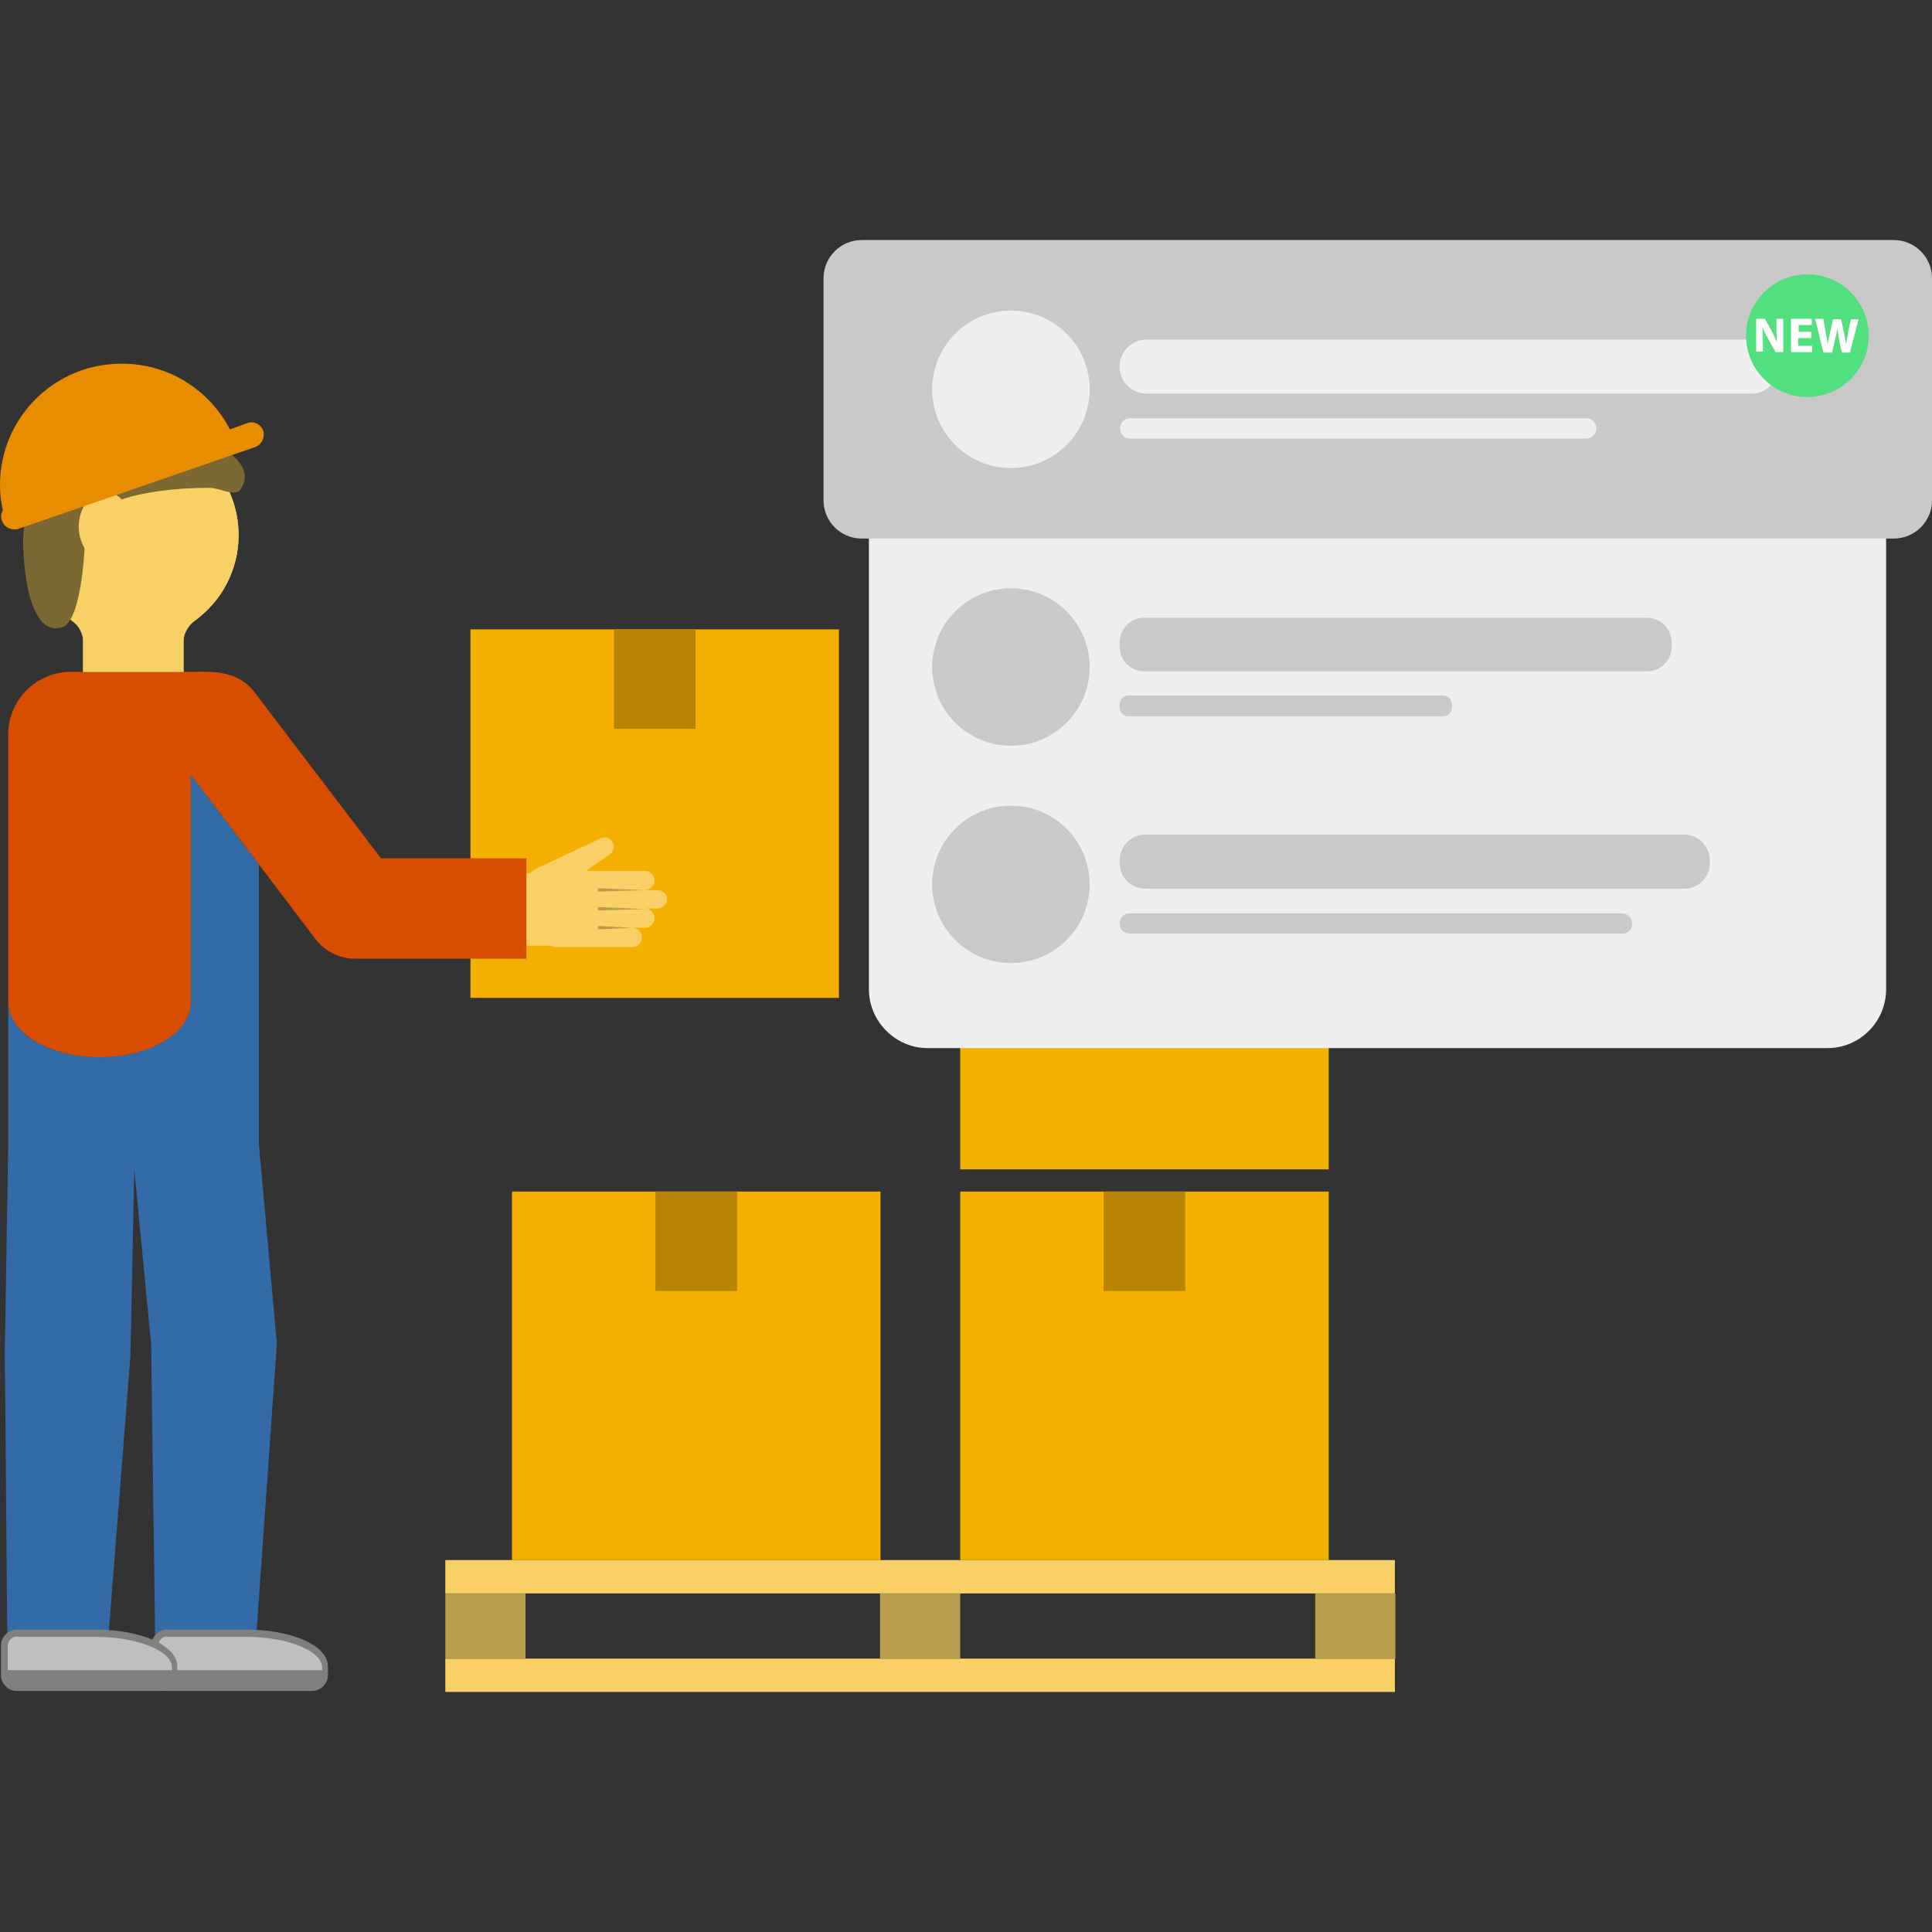 <?xml version="1.0" encoding="utf-8"?>
<!-- Generator: Adobe Illustrator 22.1.0, SVG Export Plug-In . SVG Version: 6.00 Build 0)  -->
<svg version="1.1" id="Layer_1" xmlns="http://www.w3.org/2000/svg" xmlns:xlink="http://www.w3.org/1999/xlink" x="0px" y="0px"
	 viewBox="0 0 400 400" style="enable-background:new 0 0 400 400;" xml:space="preserve">
<rect x="0" y="0" width="400" height="400" fill="#333333" stroke="none"/>
<style type="text/css">
	.st0{fill:#F3B000;}
	.st1{fill:#B68400;}
	.st2{fill:#F8D066;}
	.st3{fill:#BA9C4D;}
	.st4{fill:#336BA8;}
	.st5{fill:#D84E00;}
	.st6{fill:#BFBFBF;}
	.st7{fill:#808080;}
	.st8{fill:#7C6833;}
	.st9{fill:#E88D00;}
	.st10{fill:#EFEFEF;}
	.st11{fill:#C9C9C9;}
	.st12{fill:#51E07D;}
	.st13{fill:#FFFFFF;}
</style>
<g>
	<g>
		<g>
			<g>
				<g>
					<g>
						<g>
							<rect x="106" y="246.7" class="st0" width="76.3" height="76.3"/>
						</g>
						<rect x="135.7" y="246.7" class="st1" width="16.9" height="20.6"/>
					</g>
					<g>
						<g>
							<rect x="198.8" y="246.7" class="st0" width="76.3" height="76.3"/>
						</g>
						<rect x="228.5" y="246.7" class="st1" width="16.9" height="20.6"/>
					</g>
				</g>
				<g>
					<g>
						<rect x="198.8" y="165.8" class="st0" width="76.3" height="76.3"/>
					</g>
					<rect x="228.5" y="165.8" class="st1" width="16.9" height="20.6"/>
				</g>
			</g>
			<g>
				<rect x="92.2" y="323" class="st2" width="196.6" height="6.9"/>
				<rect x="92.2" y="343.4" class="st2" width="196.6" height="6.9"/>
				<rect x="182.2" y="329.9" class="st3" width="16.6" height="13.5"/>
				<g>
					<rect x="92.2" y="329.9" class="st3" width="16.6" height="13.5"/>
					<rect x="272.3" y="329.9" class="st3" width="16.6" height="13.5"/>
				</g>
			</g>
		</g>
		<g>
			<g>
				<rect x="97.4" y="130.3" class="st0" width="76.3" height="76.3"/>
			</g>
			<rect x="127.1" y="130.3" class="st1" width="16.9" height="20.6"/>
		</g>
		<path class="st4" d="M53.7,179.1l-14.2-18.7v47.1c0,6.3-8.5,11.4-18.9,11.4c-10.5,0-18.9-5.1-18.9-11.4v29.4L1,279.8l0.5,58.3
			c0,1.4,1.2,2.6,2.6,2.6h15.6c1.4,0,2.7-1.2,2.8-2.6l4.5-57.3c0-0.1,0-0.2,0-0.3l0.8-38.4l3.5,36.3l0.8,59.7c0,1.4,1.2,2.6,2.6,2.6
			h15.6c1.4,0,2.7-1.2,2.8-2.6l4.2-59.6c0-0.6,0-1.2-0.1-1.7l-3.6-39.9V179.1z"/>
		<g>
			<path class="st5" d="M1.4,337.7C1.5,339.1,1.5,339.1,1.4,337.7L1,279.8L1.4,337.7z"/>
			<path class="st5" d="M32.1,337.7C32.1,339.1,32.1,339.1,32.1,337.7l-0.8-59.2L32.1,337.7z"/>
			<path class="st5" d="M22.5,337.7l4.5-56.8L22.5,337.7C22.4,339.1,22.4,339.1,22.5,337.7z"/>
			<path class="st5" d="M78.8,177.6l-26.2-34.4c-2.4-3.2-6.2-4.1-10-4.1c-0.6-0.1-1.3,0-1.9,0h-26c-7.2,0-13,5.8-13,13v55.4
				c0,6.3,8.5,11.4,18.9,11.4c10.5,0,18.9-5.1,18.9-11.4v-47.1l14.2,18.7l11.6,15.3c2,2.6,5,4.1,8.3,4.1H109v-20.8H78.8z"/>
			<path class="st5" d="M53.1,337.7l4.2-59.1L53.1,337.7C53,339.1,53,339.1,53.1,337.7z"/>
		</g>
		<g>
			<path class="st2" d="M136.1,184.3l-2.6,0c1.1,0,2-0.9,2-2c0-1.1-0.9-2-2-2h-12.2l4.9-3.4c0.8-0.5,1.1-1.6,0.7-2.4
				c-0.5-1-1.6-1.4-2.6-0.9l-13.4,6.3c-0.2,0.1-0.3,0.2-0.5,0.3c-0.2,0.2-0.4,0.4-0.6,0.6H109v15h5.1c0.3,0.2,0.6,0.3,1,0.3h15.8
				c1.1,0,2-0.9,2-2c0-1.1-0.9-2-2-2h2.6c1.1,0,2-0.9,2-2c0-1.1-0.9-2-2-2h2.6c1.1,0,2-0.9,2-2C138.1,185.1,137.2,184.3,136.1,184.3
				z"/>
			<polygon class="st3" points="133.5,184.3 123.8,184.6 123.8,183.9 			"/>
			<polygon class="st3" points="133.5,188.2 123.8,188.5 123.8,187.8 			"/>
			<polygon class="st3" points="130.9,192.1 123.8,192.4 123.8,191.7 			"/>
		</g>
		<g>
			<g>
				<path class="st6" d="M34.7,349.4c-1.4,0-2.6-1.2-2.6-2.6v-6.1c0-1.4,1.2-2.6,2.6-2.6c0,0,7.3,0,16.3,0c9,0,16.3,3.1,16.3,6.9
					v1.7c0,1.4-1.2,2.6-2.6,2.6H34.7z"/>
				<path class="st7" d="M64.6,350.1h-30c-1.8,0-3.3-1.5-3.3-3.3v-6.1c0-1.8,1.5-3.3,3.3-3.3H51c9.5,0,16.9,3.3,16.9,7.6v1.7
					C67.9,348.6,66.4,350.1,64.6,350.1z M34.7,338.8c-1.1,0-2,0.9-2,2v6.1c0,1.1,0.9,2,2,2h30c1.1,0,2-0.9,2-2v-1.7
					c0-3.4-7.2-6.3-15.6-6.3H34.7z"/>
			</g>
			<path class="st7" d="M32.1,345.8v1c0,1.4,1.2,2.6,2.6,2.6h30c1.4,0,2.6-1.2,2.6-2.6v-1H32.1z"/>
		</g>
		<g>
			<g>
				<path class="st6" d="M3.6,349.4c-1.4,0-2.6-1.2-2.6-2.6v-6.1c0-1.4,1.2-2.6,2.6-2.6c0,0,7.3,0,16.3,0c9,0,16.3,3.1,16.3,6.9v1.7
					c0,1.4-1.2,2.6-2.6,2.6H3.6z"/>
				<path class="st7" d="M33.5,350.1h-30c-1.8,0-3.3-1.5-3.3-3.3v-6.1c0-1.8,1.5-3.3,3.3-3.3h16.3c9.5,0,16.9,3.3,16.9,7.6v1.7
					C36.8,348.6,35.3,350.1,33.5,350.1z M3.6,338.8c-1.1,0-2,0.9-2,2v6.1c0,1.1,0.9,2,2,2h30c1.1,0,2-0.9,2-2v-1.7
					c0-3.4-7.2-6.3-15.6-6.3H3.6z"/>
			</g>
			<path class="st7" d="M1,345.8v1c0,1.4,1.2,2.6,2.6,2.6h30c1.4,0,2.6-1.2,2.6-2.6v-1H1z"/>
		</g>
		<g>
			<path class="st2" d="M15,128.6c1.2,0.8,2.2,2.5,2.2,4v6.5h20.8v-6.5c0-1.4,1-3.1,2.2-4c5.6-4,9.2-10.5,9.2-17.8
				c0-12.1-9.8-21.9-21.9-21.9c-12.1,0-21.9,9.8-21.9,21.9C5.8,118.1,9.5,124.6,15,128.6z"/>
			<path class="st2" d="M15,128.6c1.2,0.8,2.2,2.5,2.2,4v6.5h20.8v-6.5c0-1.4,1-3.1,2.2-4c5.6-4,9.2-10.5,9.2-17.8
				c0-12.1-9.8-21.9-21.9-21.9c-12.1,0-21.9,9.8-21.9,21.9C5.8,118.1,9.5,124.6,15,128.6z"/>
			<path class="st8" d="M28.7,88.2c-13.2,0-23.9,10.7-23.9,23.9c0,7.1,1.7,19.7,8,17.8c4.1-1.2,4.7-16.4,4.7-16.4
				c-0.7-1.2-1.2-2.8-1.2-4.4c0-4,2.5-7.3,5.5-7.3c1.3,0,2.4,0.6,3.4,1.6c4.4-1.5,10.9-2.4,18.2-2.4c2.2,0,5.3,2,6.4,0.3
				C54.7,94,37.9,88.2,28.7,88.2z"/>
			<path class="st9" d="M54.5,89.2c-0.5-1.4-2-2.1-3.3-1.6l-3.6,1.3c-4.2-8.1-12.6-13.6-22.3-13.6C11.3,75.2,0,86.5,0,100.4
				c0,1.8,0.2,3.6,0.6,5.3c-0.4,0.6-0.5,1.4-0.2,2.1c0.4,1.1,1.4,1.8,2.5,1.8c0.3,0,0.6,0,0.9-0.1l49.2-17
				C54.2,92,54.9,90.5,54.5,89.2z"/>
		</g>
	</g>
	<g>
		<path class="st10" d="M378.3,217H192.1c-6.7,0-12.2-5.5-12.2-12.2V70.3c0-6.7,5.5-12.2,12.2-12.2h186.2c6.7,0,12.2,5.5,12.2,12.2
			v134.5C390.5,211.5,385.1,217,378.3,217z"/>
		<path class="st11" d="M392.1,111.5H178.4c-4.4,0-7.9-3.6-7.9-7.9v-46c0-4.4,3.6-7.9,7.9-7.9h213.7c4.4,0,7.9,3.6,7.9,7.9v46
			C400,108,396.4,111.5,392.1,111.5z"/>
		<g>
			<path class="st10" d="M362.6,81.5H237.4c-3.1,0-5.6-2.5-5.6-5.6v0c0-3.1,2.5-5.6,5.6-5.6h125.2c3.1,0,5.6,2.5,5.6,5.6v0
				C368.2,79,365.7,81.5,362.6,81.5z"/>
			<path class="st10" d="M328.4,90.8h-94.4c-1.2,0-2.1-0.9-2.1-2.1l0,0c0-1.2,0.9-2.1,2.1-2.1h94.4c1.2,0,2.1,0.9,2.1,2.1l0,0
				C330.5,89.9,329.5,90.8,328.4,90.8z"/>
			<circle class="st10" cx="209.3" cy="80.6" r="16.3"/>
		</g>
		<g>
			<path class="st11" d="M341,139H236.9c-2.8,0-5.1-2.3-5.1-5.1V133c0-2.8,2.3-5.1,5.1-5.1H341c2.8,0,5.1,2.3,5.1,5.1v0.9
				C346.1,136.7,343.8,139,341,139z"/>
			<path class="st11" d="M298.8,148.3h-65.2c-1,0-1.8-0.8-1.8-1.8v-0.7c0-1,0.8-1.8,1.8-1.8h65.2c1,0,1.8,0.8,1.8,1.8v0.7
				C300.6,147.5,299.8,148.3,298.8,148.3z"/>
			<circle class="st11" cx="209.3" cy="138.1" r="16.3"/>
		</g>
		<g>
			<path class="st11" d="M348.7,184H237.1c-2.9,0-5.3-2.4-5.3-5.3v-0.6c0-2.9,2.4-5.3,5.3-5.3h111.6c2.9,0,5.3,2.4,5.3,5.3v0.6
				C354,181.7,351.6,184,348.7,184z"/>
			<path class="st11" d="M335.9,193.3H233.9c-1.2,0-2.1-0.9-2.1-2.1l0,0c0-1.2,0.9-2.1,2.1-2.1h101.9c1.2,0,2.1,0.9,2.1,2.1l0,0
				C338,192.4,337,193.3,335.9,193.3z"/>
			<circle class="st11" cx="209.3" cy="183.1" r="16.3"/>
		</g>
		<circle class="st12" cx="374.2" cy="69.5" r="12.7"/>
		<g>
			<path class="st13" d="M363.6,72.9V66h1.8l1.4,2.5c0.4,0.7,0.8,1.6,1.1,2.4h0c-0.1-0.9-0.1-1.9-0.1-2.9v-2h1.4v6.9h-1.6l-1.5-2.7
				c-0.4-0.7-0.9-1.6-1.2-2.5l0,0c0,0.9,0.1,1.9,0.1,3v2.1H363.6z"/>
			<path class="st13" d="M374.9,70h-2.6v1.6h2.9v1.3h-4.4V66h4.3v1.3h-2.7v1.4h2.6V70z"/>
			<path class="st13" d="M377.5,72.9l-1.7-6.9h1.7l0.5,2.9c0.2,0.8,0.3,1.7,0.4,2.4h0c0.1-0.8,0.3-1.6,0.5-2.4l0.6-2.8h1.7l0.6,2.9
				c0.2,0.8,0.3,1.6,0.4,2.3h0c0.1-0.8,0.3-1.6,0.4-2.4l0.6-2.8h1.6l-1.8,6.9h-1.7l-0.6-3c-0.1-0.7-0.2-1.3-0.3-2.1h0
				c-0.1,0.8-0.2,1.4-0.4,2.1l-0.7,3H377.5z"/>
		</g>
	</g>
</g>
</svg>
